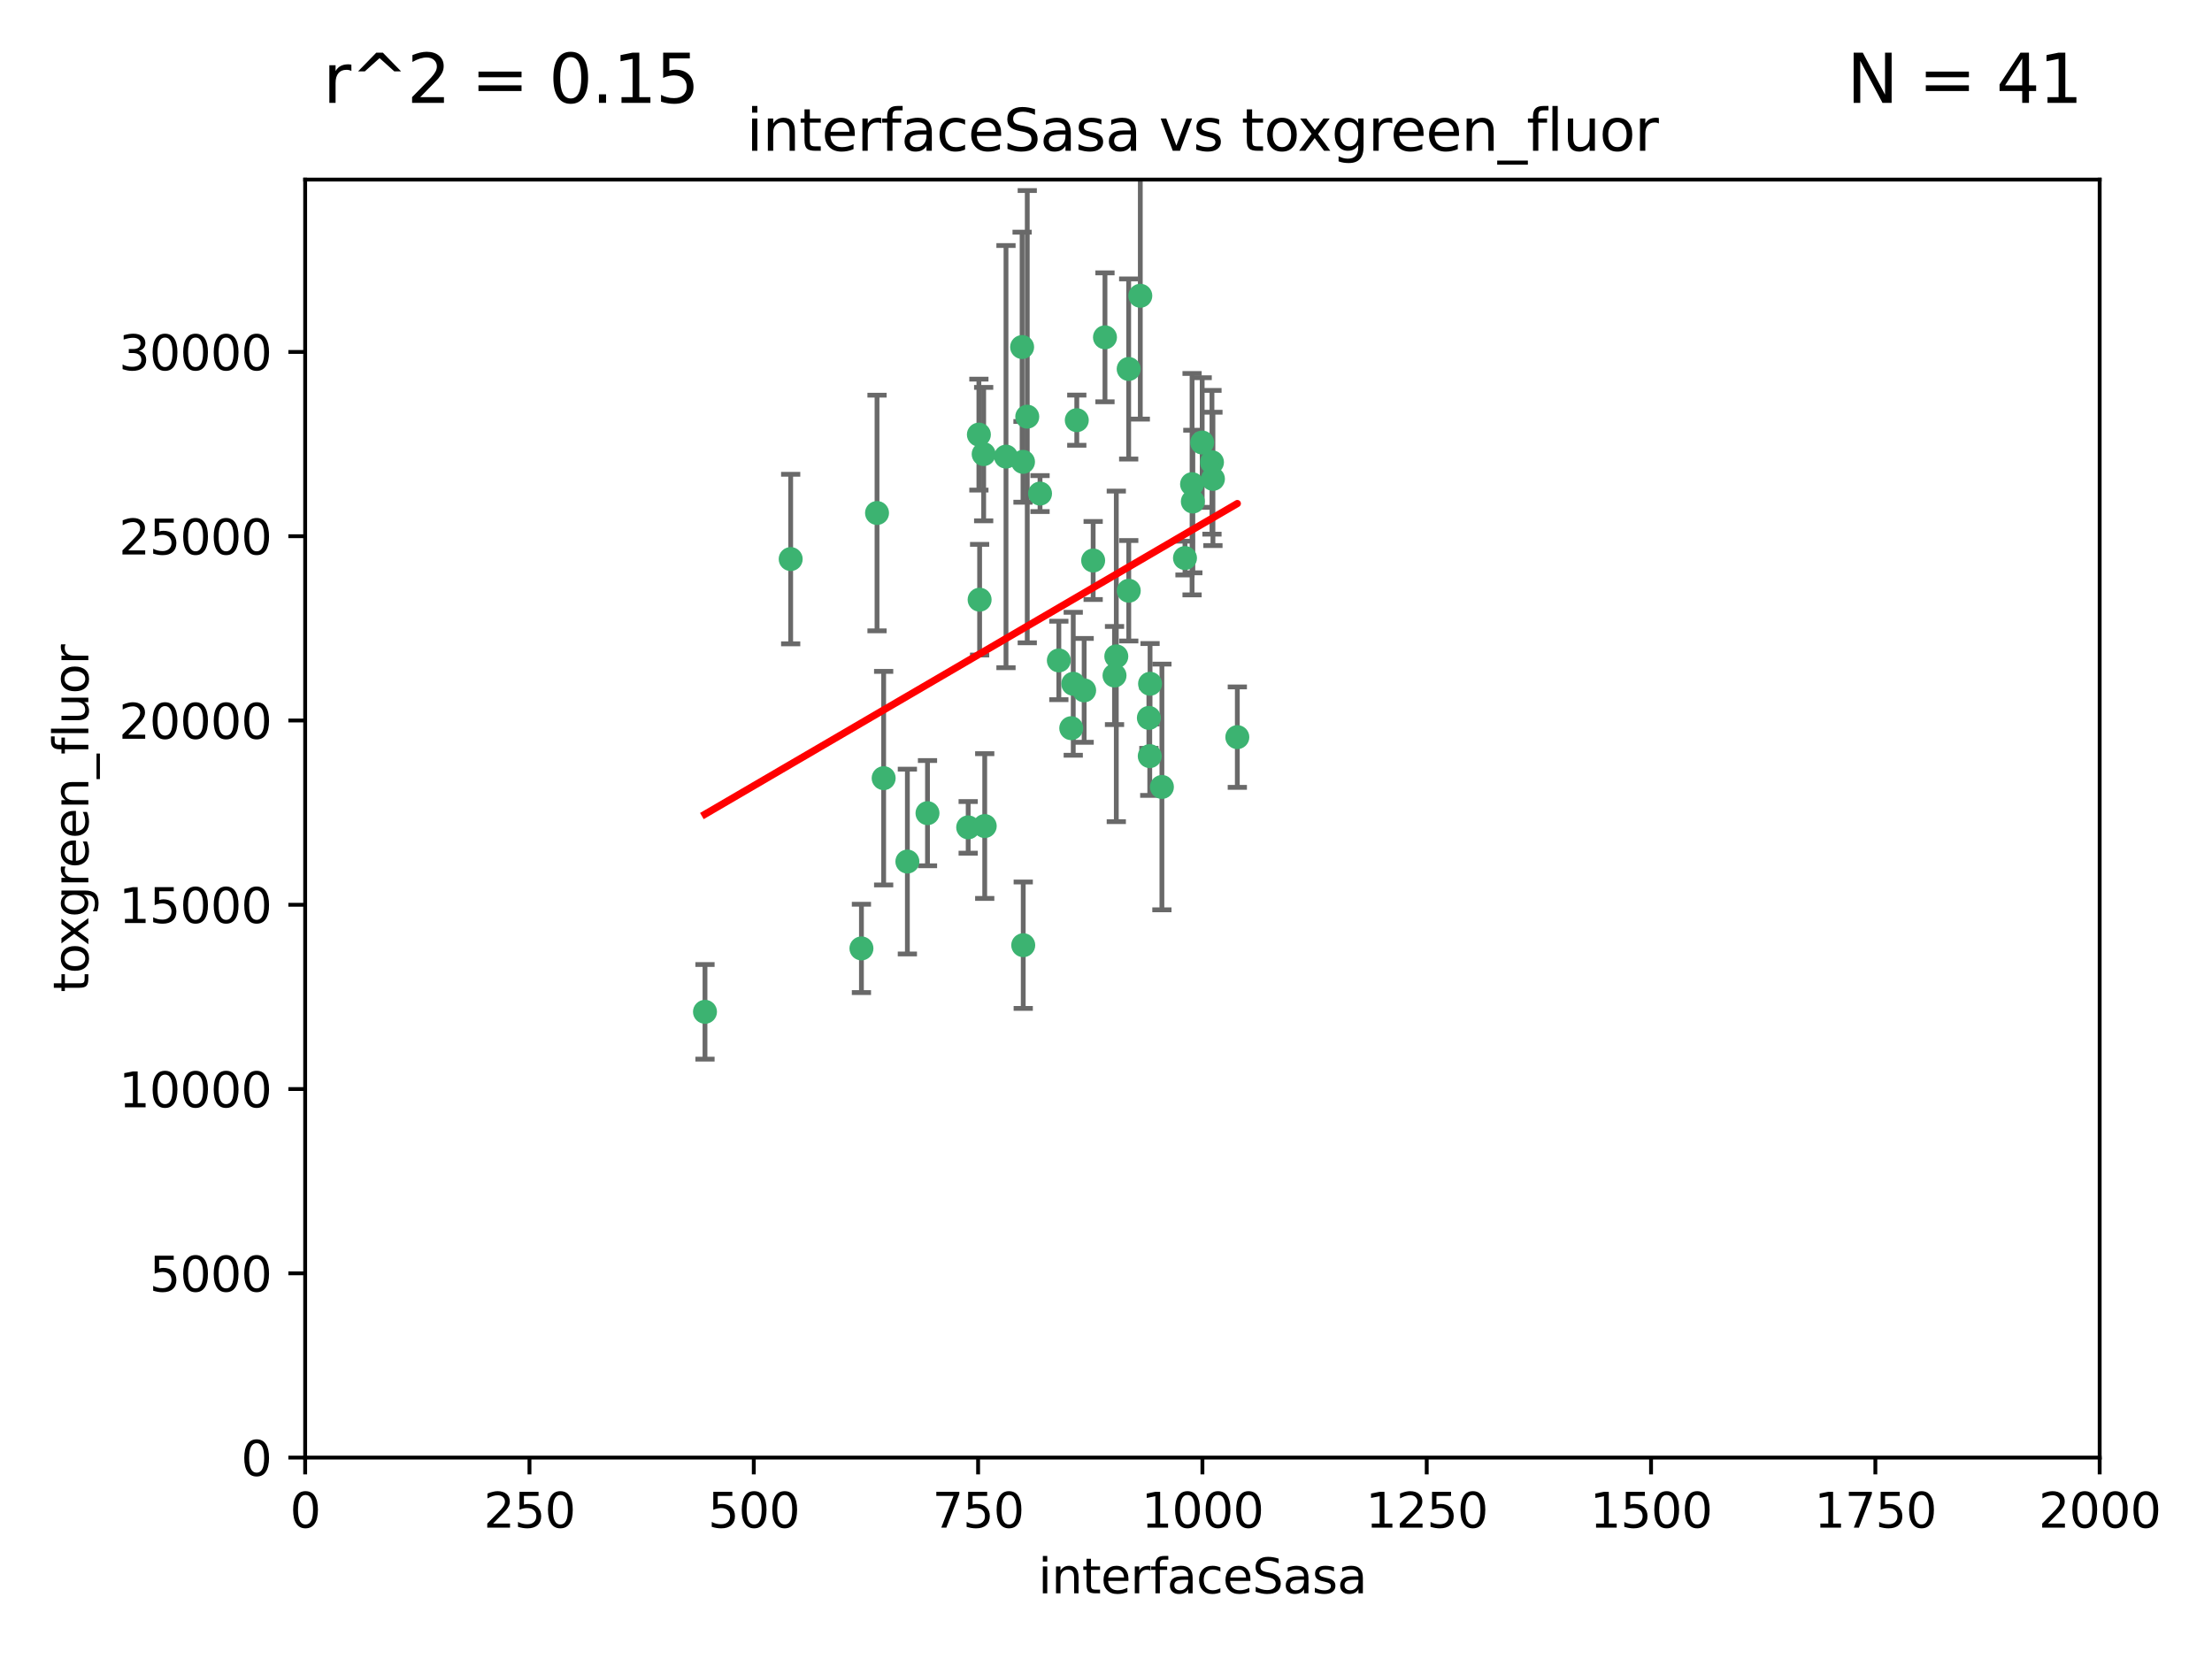 <?xml version="1.0" encoding="utf-8" standalone="no"?>
<!DOCTYPE svg PUBLIC "-//W3C//DTD SVG 1.1//EN"
  "http://www.w3.org/Graphics/SVG/1.1/DTD/svg11.dtd">
<svg xmlns:xlink="http://www.w3.org/1999/xlink" width="460.8pt" height="345.6pt" viewBox="0 0 460.8 345.6" xmlns="http://www.w3.org/2000/svg" version="1.1">
 <defs>
  <style type="text/css">*{stroke-linejoin: round; stroke-linecap: butt}</style>
 </defs>
 <g id="figure_1">
  <g id="patch_1">
   <path d="M 0 345.6 
L 460.8 345.6 
L 460.8 0 
L 0 0 
z
" style="fill: #ffffff"/>
  </g>
  <g id="axes_1">
   <g id="patch_2">
    <path d="M 63.571 303.64 
L 437.4 303.64 
L 437.4 37.411 
L 63.571 37.411 
z
" style="fill: #ffffff"/>
   </g>
   <g id="PathCollection_1">
    <defs>
     <path id="m720c916dd9" d="M 0 1.118 
C 0.297 1.118 0.581 1 0.791 0.791 
C 1 0.581 1.118 0.297 1.118 0 
C 1.118 -0.297 1 -0.581 0.791 -0.791 
C 0.581 -1 0.297 -1.118 0 -1.118 
C -0.297 -1.118 -0.581 -1 -0.791 -0.791 
C -1 -0.581 -1.118 -0.297 -1.118 0 
C -1.118 0.297 -1 0.581 -0.791 0.791 
C -0.581 1 -0.297 1.118 0 1.118 
z
" style="stroke: #3cb371"/>
    </defs>
    <g clip-path="url(#pf22671501f)">
     <use xlink:href="#m720c916dd9" x="212.925" y="72.294" style="fill: #3cb371; stroke: #3cb371"/>
     <use xlink:href="#m720c916dd9" x="232.546" y="136.733" style="fill: #3cb371; stroke: #3cb371"/>
     <use xlink:href="#m720c916dd9" x="250.437" y="92.187" style="fill: #3cb371; stroke: #3cb371"/>
     <use xlink:href="#m720c916dd9" x="252.676" y="99.763" style="fill: #3cb371; stroke: #3cb371"/>
     <use xlink:href="#m720c916dd9" x="230.187" y="70.271" style="fill: #3cb371; stroke: #3cb371"/>
     <use xlink:href="#m720c916dd9" x="246.854" y="116.252" style="fill: #3cb371; stroke: #3cb371"/>
     <use xlink:href="#m720c916dd9" x="235.142" y="123.063" style="fill: #3cb371; stroke: #3cb371"/>
     <use xlink:href="#m720c916dd9" x="223.161" y="151.693" style="fill: #3cb371; stroke: #3cb371"/>
     <use xlink:href="#m720c916dd9" x="242.046" y="163.936" style="fill: #3cb371; stroke: #3cb371"/>
     <use xlink:href="#m720c916dd9" x="248.491" y="104.476" style="fill: #3cb371; stroke: #3cb371"/>
     <use xlink:href="#m720c916dd9" x="225.848" y="143.815" style="fill: #3cb371; stroke: #3cb371"/>
     <use xlink:href="#m720c916dd9" x="227.725" y="116.762" style="fill: #3cb371; stroke: #3cb371"/>
     <use xlink:href="#m720c916dd9" x="235.125" y="76.865" style="fill: #3cb371; stroke: #3cb371"/>
     <use xlink:href="#m720c916dd9" x="237.546" y="61.614" style="fill: #3cb371; stroke: #3cb371"/>
     <use xlink:href="#m720c916dd9" x="257.757" y="153.559" style="fill: #3cb371; stroke: #3cb371"/>
     <use xlink:href="#m720c916dd9" x="216.658" y="102.821" style="fill: #3cb371; stroke: #3cb371"/>
     <use xlink:href="#m720c916dd9" x="204.916" y="94.6" style="fill: #3cb371; stroke: #3cb371"/>
     <use xlink:href="#m720c916dd9" x="213.159" y="196.901" style="fill: #3cb371; stroke: #3cb371"/>
     <use xlink:href="#m720c916dd9" x="220.577" y="137.58" style="fill: #3cb371; stroke: #3cb371"/>
     <use xlink:href="#m720c916dd9" x="223.577" y="142.442" style="fill: #3cb371; stroke: #3cb371"/>
     <use xlink:href="#m720c916dd9" x="203.92" y="90.534" style="fill: #3cb371; stroke: #3cb371"/>
     <use xlink:href="#m720c916dd9" x="239.332" y="149.553" style="fill: #3cb371; stroke: #3cb371"/>
     <use xlink:href="#m720c916dd9" x="204.073" y="124.926" style="fill: #3cb371; stroke: #3cb371"/>
     <use xlink:href="#m720c916dd9" x="248.329" y="100.862" style="fill: #3cb371; stroke: #3cb371"/>
     <use xlink:href="#m720c916dd9" x="182.701" y="106.867" style="fill: #3cb371; stroke: #3cb371"/>
     <use xlink:href="#m720c916dd9" x="239.579" y="142.44" style="fill: #3cb371; stroke: #3cb371"/>
     <use xlink:href="#m720c916dd9" x="213.998" y="86.8" style="fill: #3cb371; stroke: #3cb371"/>
     <use xlink:href="#m720c916dd9" x="252.476" y="96.298" style="fill: #3cb371; stroke: #3cb371"/>
     <use xlink:href="#m720c916dd9" x="209.568" y="95.121" style="fill: #3cb371; stroke: #3cb371"/>
     <use xlink:href="#m720c916dd9" x="213.11" y="96.211" style="fill: #3cb371; stroke: #3cb371"/>
     <use xlink:href="#m720c916dd9" x="189.023" y="179.478" style="fill: #3cb371; stroke: #3cb371"/>
     <use xlink:href="#m720c916dd9" x="193.215" y="169.397" style="fill: #3cb371; stroke: #3cb371"/>
     <use xlink:href="#m720c916dd9" x="224.314" y="87.531" style="fill: #3cb371; stroke: #3cb371"/>
     <use xlink:href="#m720c916dd9" x="239.516" y="157.513" style="fill: #3cb371; stroke: #3cb371"/>
     <use xlink:href="#m720c916dd9" x="164.714" y="116.464" style="fill: #3cb371; stroke: #3cb371"/>
     <use xlink:href="#m720c916dd9" x="205.136" y="172.082" style="fill: #3cb371; stroke: #3cb371"/>
     <use xlink:href="#m720c916dd9" x="201.69" y="172.356" style="fill: #3cb371; stroke: #3cb371"/>
     <use xlink:href="#m720c916dd9" x="184.082" y="162.105" style="fill: #3cb371; stroke: #3cb371"/>
     <use xlink:href="#m720c916dd9" x="232.174" y="140.722" style="fill: #3cb371; stroke: #3cb371"/>
     <use xlink:href="#m720c916dd9" x="179.453" y="197.571" style="fill: #3cb371; stroke: #3cb371"/>
     <use xlink:href="#m720c916dd9" x="146.862" y="210.779" style="fill: #3cb371; stroke: #3cb371"/>
    </g>
   </g>
   <g id="matplotlib.axis_1">
    <g id="xtick_1">
     <g id="line2d_1">
      <defs>
       <path id="m23c979ca21" d="M 0 0 
L 0 3.5 
" style="stroke: #000000; stroke-width: 0.8"/>
      </defs>
      <g>
       <use xlink:href="#m23c979ca21" x="63.571" y="303.64" style="stroke: #000000; stroke-width: 0.8"/>
      </g>
     </g>
     <g id="text_1">
      <!-- 0 -->
      <g transform="translate(60.39 318.238)scale(0.1 -0.1)">
       <defs>
        <path id="DejaVuSans-30" d="M 2034 4250 
Q 1547 4250 1301 3770 
Q 1056 3291 1056 2328 
Q 1056 1369 1301 889 
Q 1547 409 2034 409 
Q 2525 409 2770 889 
Q 3016 1369 3016 2328 
Q 3016 3291 2770 3770 
Q 2525 4250 2034 4250 
z
M 2034 4750 
Q 2819 4750 3233 4129 
Q 3647 3509 3647 2328 
Q 3647 1150 3233 529 
Q 2819 -91 2034 -91 
Q 1250 -91 836 529 
Q 422 1150 422 2328 
Q 422 3509 836 4129 
Q 1250 4750 2034 4750 
z
" transform="scale(0.016)"/>
       </defs>
       <use xlink:href="#DejaVuSans-30"/>
      </g>
     </g>
    </g>
    <g id="xtick_2">
     <g id="line2d_2">
      <g>
       <use xlink:href="#m23c979ca21" x="110.3" y="303.64" style="stroke: #000000; stroke-width: 0.8"/>
      </g>
     </g>
     <g id="text_2">
      <!-- 250 -->
      <g transform="translate(100.756 318.238)scale(0.1 -0.1)">
       <defs>
        <path id="DejaVuSans-32" d="M 1228 531 
L 3431 531 
L 3431 0 
L 469 0 
L 469 531 
Q 828 903 1448 1529 
Q 2069 2156 2228 2338 
Q 2531 2678 2651 2914 
Q 2772 3150 2772 3378 
Q 2772 3750 2511 3984 
Q 2250 4219 1831 4219 
Q 1534 4219 1204 4116 
Q 875 4013 500 3803 
L 500 4441 
Q 881 4594 1212 4672 
Q 1544 4750 1819 4750 
Q 2544 4750 2975 4387 
Q 3406 4025 3406 3419 
Q 3406 3131 3298 2873 
Q 3191 2616 2906 2266 
Q 2828 2175 2409 1742 
Q 1991 1309 1228 531 
z
" transform="scale(0.016)"/>
        <path id="DejaVuSans-35" d="M 691 4666 
L 3169 4666 
L 3169 4134 
L 1269 4134 
L 1269 2991 
Q 1406 3038 1543 3061 
Q 1681 3084 1819 3084 
Q 2600 3084 3056 2656 
Q 3513 2228 3513 1497 
Q 3513 744 3044 326 
Q 2575 -91 1722 -91 
Q 1428 -91 1123 -41 
Q 819 9 494 109 
L 494 744 
Q 775 591 1075 516 
Q 1375 441 1709 441 
Q 2250 441 2565 725 
Q 2881 1009 2881 1497 
Q 2881 1984 2565 2268 
Q 2250 2553 1709 2553 
Q 1456 2553 1204 2497 
Q 953 2441 691 2322 
L 691 4666 
z
" transform="scale(0.016)"/>
       </defs>
       <use xlink:href="#DejaVuSans-32"/>
       <use xlink:href="#DejaVuSans-35" x="63.623"/>
       <use xlink:href="#DejaVuSans-30" x="127.246"/>
      </g>
     </g>
    </g>
    <g id="xtick_3">
     <g id="line2d_3">
      <g>
       <use xlink:href="#m23c979ca21" x="157.028" y="303.64" style="stroke: #000000; stroke-width: 0.8"/>
      </g>
     </g>
     <g id="text_3">
      <!-- 500 -->
      <g transform="translate(147.485 318.238)scale(0.1 -0.1)">
       <use xlink:href="#DejaVuSans-35"/>
       <use xlink:href="#DejaVuSans-30" x="63.623"/>
       <use xlink:href="#DejaVuSans-30" x="127.246"/>
      </g>
     </g>
    </g>
    <g id="xtick_4">
     <g id="line2d_4">
      <g>
       <use xlink:href="#m23c979ca21" x="203.757" y="303.64" style="stroke: #000000; stroke-width: 0.8"/>
      </g>
     </g>
     <g id="text_4">
      <!-- 750 -->
      <g transform="translate(194.213 318.238)scale(0.1 -0.1)">
       <defs>
        <path id="DejaVuSans-37" d="M 525 4666 
L 3525 4666 
L 3525 4397 
L 1831 0 
L 1172 0 
L 2766 4134 
L 525 4134 
L 525 4666 
z
" transform="scale(0.016)"/>
       </defs>
       <use xlink:href="#DejaVuSans-37"/>
       <use xlink:href="#DejaVuSans-35" x="63.623"/>
       <use xlink:href="#DejaVuSans-30" x="127.246"/>
      </g>
     </g>
    </g>
    <g id="xtick_5">
     <g id="line2d_5">
      <g>
       <use xlink:href="#m23c979ca21" x="250.486" y="303.64" style="stroke: #000000; stroke-width: 0.8"/>
      </g>
     </g>
     <g id="text_5">
      <!-- 1000 -->
      <g transform="translate(237.761 318.238)scale(0.1 -0.1)">
       <defs>
        <path id="DejaVuSans-31" d="M 794 531 
L 1825 531 
L 1825 4091 
L 703 3866 
L 703 4441 
L 1819 4666 
L 2450 4666 
L 2450 531 
L 3481 531 
L 3481 0 
L 794 0 
L 794 531 
z
" transform="scale(0.016)"/>
       </defs>
       <use xlink:href="#DejaVuSans-31"/>
       <use xlink:href="#DejaVuSans-30" x="63.623"/>
       <use xlink:href="#DejaVuSans-30" x="127.246"/>
       <use xlink:href="#DejaVuSans-30" x="190.869"/>
      </g>
     </g>
    </g>
    <g id="xtick_6">
     <g id="line2d_6">
      <g>
       <use xlink:href="#m23c979ca21" x="297.214" y="303.64" style="stroke: #000000; stroke-width: 0.8"/>
      </g>
     </g>
     <g id="text_6">
      <!-- 1250 -->
      <g transform="translate(284.489 318.238)scale(0.1 -0.1)">
       <use xlink:href="#DejaVuSans-31"/>
       <use xlink:href="#DejaVuSans-32" x="63.623"/>
       <use xlink:href="#DejaVuSans-35" x="127.246"/>
       <use xlink:href="#DejaVuSans-30" x="190.869"/>
      </g>
     </g>
    </g>
    <g id="xtick_7">
     <g id="line2d_7">
      <g>
       <use xlink:href="#m23c979ca21" x="343.943" y="303.64" style="stroke: #000000; stroke-width: 0.8"/>
      </g>
     </g>
     <g id="text_7">
      <!-- 1500 -->
      <g transform="translate(331.218 318.238)scale(0.1 -0.1)">
       <use xlink:href="#DejaVuSans-31"/>
       <use xlink:href="#DejaVuSans-35" x="63.623"/>
       <use xlink:href="#DejaVuSans-30" x="127.246"/>
       <use xlink:href="#DejaVuSans-30" x="190.869"/>
      </g>
     </g>
    </g>
    <g id="xtick_8">
     <g id="line2d_8">
      <g>
       <use xlink:href="#m23c979ca21" x="390.671" y="303.64" style="stroke: #000000; stroke-width: 0.8"/>
      </g>
     </g>
     <g id="text_8">
      <!-- 1750 -->
      <g transform="translate(377.946 318.238)scale(0.1 -0.1)">
       <use xlink:href="#DejaVuSans-31"/>
       <use xlink:href="#DejaVuSans-37" x="63.623"/>
       <use xlink:href="#DejaVuSans-35" x="127.246"/>
       <use xlink:href="#DejaVuSans-30" x="190.869"/>
      </g>
     </g>
    </g>
    <g id="xtick_9">
     <g id="line2d_9">
      <g>
       <use xlink:href="#m23c979ca21" x="437.4" y="303.64" style="stroke: #000000; stroke-width: 0.8"/>
      </g>
     </g>
     <g id="text_9">
      <!-- 2000 -->
      <g transform="translate(424.675 318.238)scale(0.1 -0.1)">
       <use xlink:href="#DejaVuSans-32"/>
       <use xlink:href="#DejaVuSans-30" x="63.623"/>
       <use xlink:href="#DejaVuSans-30" x="127.246"/>
       <use xlink:href="#DejaVuSans-30" x="190.869"/>
      </g>
     </g>
    </g>
    <g id="text_10">
     <!-- interfaceSasa -->
     <g transform="translate(216.279 331.917)scale(0.1 -0.1)">
      <defs>
       <path id="DejaVuSans-69" d="M 603 3500 
L 1178 3500 
L 1178 0 
L 603 0 
L 603 3500 
z
M 603 4863 
L 1178 4863 
L 1178 4134 
L 603 4134 
L 603 4863 
z
" transform="scale(0.016)"/>
       <path id="DejaVuSans-6e" d="M 3513 2113 
L 3513 0 
L 2938 0 
L 2938 2094 
Q 2938 2591 2744 2837 
Q 2550 3084 2163 3084 
Q 1697 3084 1428 2787 
Q 1159 2491 1159 1978 
L 1159 0 
L 581 0 
L 581 3500 
L 1159 3500 
L 1159 2956 
Q 1366 3272 1645 3428 
Q 1925 3584 2291 3584 
Q 2894 3584 3203 3211 
Q 3513 2838 3513 2113 
z
" transform="scale(0.016)"/>
       <path id="DejaVuSans-74" d="M 1172 4494 
L 1172 3500 
L 2356 3500 
L 2356 3053 
L 1172 3053 
L 1172 1153 
Q 1172 725 1289 603 
Q 1406 481 1766 481 
L 2356 481 
L 2356 0 
L 1766 0 
Q 1100 0 847 248 
Q 594 497 594 1153 
L 594 3053 
L 172 3053 
L 172 3500 
L 594 3500 
L 594 4494 
L 1172 4494 
z
" transform="scale(0.016)"/>
       <path id="DejaVuSans-65" d="M 3597 1894 
L 3597 1613 
L 953 1613 
Q 991 1019 1311 708 
Q 1631 397 2203 397 
Q 2534 397 2845 478 
Q 3156 559 3463 722 
L 3463 178 
Q 3153 47 2828 -22 
Q 2503 -91 2169 -91 
Q 1331 -91 842 396 
Q 353 884 353 1716 
Q 353 2575 817 3079 
Q 1281 3584 2069 3584 
Q 2775 3584 3186 3129 
Q 3597 2675 3597 1894 
z
M 3022 2063 
Q 3016 2534 2758 2815 
Q 2500 3097 2075 3097 
Q 1594 3097 1305 2825 
Q 1016 2553 972 2059 
L 3022 2063 
z
" transform="scale(0.016)"/>
       <path id="DejaVuSans-72" d="M 2631 2963 
Q 2534 3019 2420 3045 
Q 2306 3072 2169 3072 
Q 1681 3072 1420 2755 
Q 1159 2438 1159 1844 
L 1159 0 
L 581 0 
L 581 3500 
L 1159 3500 
L 1159 2956 
Q 1341 3275 1631 3429 
Q 1922 3584 2338 3584 
Q 2397 3584 2469 3576 
Q 2541 3569 2628 3553 
L 2631 2963 
z
" transform="scale(0.016)"/>
       <path id="DejaVuSans-66" d="M 2375 4863 
L 2375 4384 
L 1825 4384 
Q 1516 4384 1395 4259 
Q 1275 4134 1275 3809 
L 1275 3500 
L 2222 3500 
L 2222 3053 
L 1275 3053 
L 1275 0 
L 697 0 
L 697 3053 
L 147 3053 
L 147 3500 
L 697 3500 
L 697 3744 
Q 697 4328 969 4595 
Q 1241 4863 1831 4863 
L 2375 4863 
z
" transform="scale(0.016)"/>
       <path id="DejaVuSans-61" d="M 2194 1759 
Q 1497 1759 1228 1600 
Q 959 1441 959 1056 
Q 959 750 1161 570 
Q 1363 391 1709 391 
Q 2188 391 2477 730 
Q 2766 1069 2766 1631 
L 2766 1759 
L 2194 1759 
z
M 3341 1997 
L 3341 0 
L 2766 0 
L 2766 531 
Q 2569 213 2275 61 
Q 1981 -91 1556 -91 
Q 1019 -91 701 211 
Q 384 513 384 1019 
Q 384 1609 779 1909 
Q 1175 2209 1959 2209 
L 2766 2209 
L 2766 2266 
Q 2766 2663 2505 2880 
Q 2244 3097 1772 3097 
Q 1472 3097 1187 3025 
Q 903 2953 641 2809 
L 641 3341 
Q 956 3463 1253 3523 
Q 1550 3584 1831 3584 
Q 2591 3584 2966 3190 
Q 3341 2797 3341 1997 
z
" transform="scale(0.016)"/>
       <path id="DejaVuSans-63" d="M 3122 3366 
L 3122 2828 
Q 2878 2963 2633 3030 
Q 2388 3097 2138 3097 
Q 1578 3097 1268 2742 
Q 959 2388 959 1747 
Q 959 1106 1268 751 
Q 1578 397 2138 397 
Q 2388 397 2633 464 
Q 2878 531 3122 666 
L 3122 134 
Q 2881 22 2623 -34 
Q 2366 -91 2075 -91 
Q 1284 -91 818 406 
Q 353 903 353 1747 
Q 353 2603 823 3093 
Q 1294 3584 2113 3584 
Q 2378 3584 2631 3529 
Q 2884 3475 3122 3366 
z
" transform="scale(0.016)"/>
       <path id="DejaVuSans-53" d="M 3425 4513 
L 3425 3897 
Q 3066 4069 2747 4153 
Q 2428 4238 2131 4238 
Q 1616 4238 1336 4038 
Q 1056 3838 1056 3469 
Q 1056 3159 1242 3001 
Q 1428 2844 1947 2747 
L 2328 2669 
Q 3034 2534 3370 2195 
Q 3706 1856 3706 1288 
Q 3706 609 3251 259 
Q 2797 -91 1919 -91 
Q 1588 -91 1214 -16 
Q 841 59 441 206 
L 441 856 
Q 825 641 1194 531 
Q 1563 422 1919 422 
Q 2459 422 2753 634 
Q 3047 847 3047 1241 
Q 3047 1584 2836 1778 
Q 2625 1972 2144 2069 
L 1759 2144 
Q 1053 2284 737 2584 
Q 422 2884 422 3419 
Q 422 4038 858 4394 
Q 1294 4750 2059 4750 
Q 2388 4750 2728 4690 
Q 3069 4631 3425 4513 
z
" transform="scale(0.016)"/>
       <path id="DejaVuSans-73" d="M 2834 3397 
L 2834 2853 
Q 2591 2978 2328 3040 
Q 2066 3103 1784 3103 
Q 1356 3103 1142 2972 
Q 928 2841 928 2578 
Q 928 2378 1081 2264 
Q 1234 2150 1697 2047 
L 1894 2003 
Q 2506 1872 2764 1633 
Q 3022 1394 3022 966 
Q 3022 478 2636 193 
Q 2250 -91 1575 -91 
Q 1294 -91 989 -36 
Q 684 19 347 128 
L 347 722 
Q 666 556 975 473 
Q 1284 391 1588 391 
Q 1994 391 2212 530 
Q 2431 669 2431 922 
Q 2431 1156 2273 1281 
Q 2116 1406 1581 1522 
L 1381 1569 
Q 847 1681 609 1914 
Q 372 2147 372 2553 
Q 372 3047 722 3315 
Q 1072 3584 1716 3584 
Q 2034 3584 2315 3537 
Q 2597 3491 2834 3397 
z
" transform="scale(0.016)"/>
      </defs>
      <use xlink:href="#DejaVuSans-69"/>
      <use xlink:href="#DejaVuSans-6e" x="27.783"/>
      <use xlink:href="#DejaVuSans-74" x="91.162"/>
      <use xlink:href="#DejaVuSans-65" x="130.371"/>
      <use xlink:href="#DejaVuSans-72" x="191.895"/>
      <use xlink:href="#DejaVuSans-66" x="233.008"/>
      <use xlink:href="#DejaVuSans-61" x="268.213"/>
      <use xlink:href="#DejaVuSans-63" x="329.492"/>
      <use xlink:href="#DejaVuSans-65" x="384.473"/>
      <use xlink:href="#DejaVuSans-53" x="445.996"/>
      <use xlink:href="#DejaVuSans-61" x="509.473"/>
      <use xlink:href="#DejaVuSans-73" x="570.752"/>
      <use xlink:href="#DejaVuSans-61" x="622.852"/>
     </g>
    </g>
   </g>
   <g id="matplotlib.axis_2">
    <g id="ytick_1">
     <g id="line2d_10">
      <defs>
       <path id="m8ef30bebe0" d="M 0 0 
L -3.5 0 
" style="stroke: #000000; stroke-width: 0.8"/>
      </defs>
      <g>
       <use xlink:href="#m8ef30bebe0" x="63.571" y="303.64" style="stroke: #000000; stroke-width: 0.8"/>
      </g>
     </g>
     <g id="text_11">
      <!-- 0 -->
      <g transform="translate(50.209 307.439)scale(0.1 -0.1)">
       <use xlink:href="#DejaVuSans-30"/>
      </g>
     </g>
    </g>
    <g id="ytick_2">
     <g id="line2d_11">
      <g>
       <use xlink:href="#m8ef30bebe0" x="63.571" y="265.253" style="stroke: #000000; stroke-width: 0.8"/>
      </g>
     </g>
     <g id="text_12">
      <!-- 5000 -->
      <g transform="translate(31.121 269.052)scale(0.1 -0.1)">
       <use xlink:href="#DejaVuSans-35"/>
       <use xlink:href="#DejaVuSans-30" x="63.623"/>
       <use xlink:href="#DejaVuSans-30" x="127.246"/>
       <use xlink:href="#DejaVuSans-30" x="190.869"/>
      </g>
     </g>
    </g>
    <g id="ytick_3">
     <g id="line2d_12">
      <g>
       <use xlink:href="#m8ef30bebe0" x="63.571" y="226.866" style="stroke: #000000; stroke-width: 0.8"/>
      </g>
     </g>
     <g id="text_13">
      <!-- 10000 -->
      <g transform="translate(24.759 230.665)scale(0.1 -0.1)">
       <use xlink:href="#DejaVuSans-31"/>
       <use xlink:href="#DejaVuSans-30" x="63.623"/>
       <use xlink:href="#DejaVuSans-30" x="127.246"/>
       <use xlink:href="#DejaVuSans-30" x="190.869"/>
       <use xlink:href="#DejaVuSans-30" x="254.492"/>
      </g>
     </g>
    </g>
    <g id="ytick_4">
     <g id="line2d_13">
      <g>
       <use xlink:href="#m8ef30bebe0" x="63.571" y="188.479" style="stroke: #000000; stroke-width: 0.8"/>
      </g>
     </g>
     <g id="text_14">
      <!-- 15000 -->
      <g transform="translate(24.759 192.278)scale(0.1 -0.1)">
       <use xlink:href="#DejaVuSans-31"/>
       <use xlink:href="#DejaVuSans-35" x="63.623"/>
       <use xlink:href="#DejaVuSans-30" x="127.246"/>
       <use xlink:href="#DejaVuSans-30" x="190.869"/>
       <use xlink:href="#DejaVuSans-30" x="254.492"/>
      </g>
     </g>
    </g>
    <g id="ytick_5">
     <g id="line2d_14">
      <g>
       <use xlink:href="#m8ef30bebe0" x="63.571" y="150.092" style="stroke: #000000; stroke-width: 0.8"/>
      </g>
     </g>
     <g id="text_15">
      <!-- 20000 -->
      <g transform="translate(24.759 153.891)scale(0.1 -0.1)">
       <use xlink:href="#DejaVuSans-32"/>
       <use xlink:href="#DejaVuSans-30" x="63.623"/>
       <use xlink:href="#DejaVuSans-30" x="127.246"/>
       <use xlink:href="#DejaVuSans-30" x="190.869"/>
       <use xlink:href="#DejaVuSans-30" x="254.492"/>
      </g>
     </g>
    </g>
    <g id="ytick_6">
     <g id="line2d_15">
      <g>
       <use xlink:href="#m8ef30bebe0" x="63.571" y="111.705" style="stroke: #000000; stroke-width: 0.8"/>
      </g>
     </g>
     <g id="text_16">
      <!-- 25000 -->
      <g transform="translate(24.759 115.504)scale(0.1 -0.1)">
       <use xlink:href="#DejaVuSans-32"/>
       <use xlink:href="#DejaVuSans-35" x="63.623"/>
       <use xlink:href="#DejaVuSans-30" x="127.246"/>
       <use xlink:href="#DejaVuSans-30" x="190.869"/>
       <use xlink:href="#DejaVuSans-30" x="254.492"/>
      </g>
     </g>
    </g>
    <g id="ytick_7">
     <g id="line2d_16">
      <g>
       <use xlink:href="#m8ef30bebe0" x="63.571" y="73.317" style="stroke: #000000; stroke-width: 0.8"/>
      </g>
     </g>
     <g id="text_17">
      <!-- 30000 -->
      <g transform="translate(24.759 77.117)scale(0.1 -0.1)">
       <defs>
        <path id="DejaVuSans-33" d="M 2597 2516 
Q 3050 2419 3304 2112 
Q 3559 1806 3559 1356 
Q 3559 666 3084 287 
Q 2609 -91 1734 -91 
Q 1441 -91 1130 -33 
Q 819 25 488 141 
L 488 750 
Q 750 597 1062 519 
Q 1375 441 1716 441 
Q 2309 441 2620 675 
Q 2931 909 2931 1356 
Q 2931 1769 2642 2001 
Q 2353 2234 1838 2234 
L 1294 2234 
L 1294 2753 
L 1863 2753 
Q 2328 2753 2575 2939 
Q 2822 3125 2822 3475 
Q 2822 3834 2567 4026 
Q 2313 4219 1838 4219 
Q 1578 4219 1281 4162 
Q 984 4106 628 3988 
L 628 4550 
Q 988 4650 1302 4700 
Q 1616 4750 1894 4750 
Q 2613 4750 3031 4423 
Q 3450 4097 3450 3541 
Q 3450 3153 3228 2886 
Q 3006 2619 2597 2516 
z
" transform="scale(0.016)"/>
       </defs>
       <use xlink:href="#DejaVuSans-33"/>
       <use xlink:href="#DejaVuSans-30" x="63.623"/>
       <use xlink:href="#DejaVuSans-30" x="127.246"/>
       <use xlink:href="#DejaVuSans-30" x="190.869"/>
       <use xlink:href="#DejaVuSans-30" x="254.492"/>
      </g>
     </g>
    </g>
    <g id="text_18">
     <!-- toxgreen_fluor -->
     <g transform="translate(18.401 206.72)rotate(-90)scale(0.1 -0.1)">
      <defs>
       <path id="DejaVuSans-6f" d="M 1959 3097 
Q 1497 3097 1228 2736 
Q 959 2375 959 1747 
Q 959 1119 1226 758 
Q 1494 397 1959 397 
Q 2419 397 2687 759 
Q 2956 1122 2956 1747 
Q 2956 2369 2687 2733 
Q 2419 3097 1959 3097 
z
M 1959 3584 
Q 2709 3584 3137 3096 
Q 3566 2609 3566 1747 
Q 3566 888 3137 398 
Q 2709 -91 1959 -91 
Q 1206 -91 779 398 
Q 353 888 353 1747 
Q 353 2609 779 3096 
Q 1206 3584 1959 3584 
z
" transform="scale(0.016)"/>
       <path id="DejaVuSans-78" d="M 3513 3500 
L 2247 1797 
L 3578 0 
L 2900 0 
L 1881 1375 
L 863 0 
L 184 0 
L 1544 1831 
L 300 3500 
L 978 3500 
L 1906 2253 
L 2834 3500 
L 3513 3500 
z
" transform="scale(0.016)"/>
       <path id="DejaVuSans-67" d="M 2906 1791 
Q 2906 2416 2648 2759 
Q 2391 3103 1925 3103 
Q 1463 3103 1205 2759 
Q 947 2416 947 1791 
Q 947 1169 1205 825 
Q 1463 481 1925 481 
Q 2391 481 2648 825 
Q 2906 1169 2906 1791 
z
M 3481 434 
Q 3481 -459 3084 -895 
Q 2688 -1331 1869 -1331 
Q 1566 -1331 1297 -1286 
Q 1028 -1241 775 -1147 
L 775 -588 
Q 1028 -725 1275 -790 
Q 1522 -856 1778 -856 
Q 2344 -856 2625 -561 
Q 2906 -266 2906 331 
L 2906 616 
Q 2728 306 2450 153 
Q 2172 0 1784 0 
Q 1141 0 747 490 
Q 353 981 353 1791 
Q 353 2603 747 3093 
Q 1141 3584 1784 3584 
Q 2172 3584 2450 3431 
Q 2728 3278 2906 2969 
L 2906 3500 
L 3481 3500 
L 3481 434 
z
" transform="scale(0.016)"/>
       <path id="DejaVuSans-5f" d="M 3263 -1063 
L 3263 -1509 
L -63 -1509 
L -63 -1063 
L 3263 -1063 
z
" transform="scale(0.016)"/>
       <path id="DejaVuSans-6c" d="M 603 4863 
L 1178 4863 
L 1178 0 
L 603 0 
L 603 4863 
z
" transform="scale(0.016)"/>
       <path id="DejaVuSans-75" d="M 544 1381 
L 544 3500 
L 1119 3500 
L 1119 1403 
Q 1119 906 1312 657 
Q 1506 409 1894 409 
Q 2359 409 2629 706 
Q 2900 1003 2900 1516 
L 2900 3500 
L 3475 3500 
L 3475 0 
L 2900 0 
L 2900 538 
Q 2691 219 2414 64 
Q 2138 -91 1772 -91 
Q 1169 -91 856 284 
Q 544 659 544 1381 
z
M 1991 3584 
L 1991 3584 
z
" transform="scale(0.016)"/>
      </defs>
      <use xlink:href="#DejaVuSans-74"/>
      <use xlink:href="#DejaVuSans-6f" x="39.209"/>
      <use xlink:href="#DejaVuSans-78" x="97.266"/>
      <use xlink:href="#DejaVuSans-67" x="156.445"/>
      <use xlink:href="#DejaVuSans-72" x="219.922"/>
      <use xlink:href="#DejaVuSans-65" x="258.785"/>
      <use xlink:href="#DejaVuSans-65" x="320.309"/>
      <use xlink:href="#DejaVuSans-6e" x="381.832"/>
      <use xlink:href="#DejaVuSans-5f" x="445.211"/>
      <use xlink:href="#DejaVuSans-66" x="495.211"/>
      <use xlink:href="#DejaVuSans-6c" x="530.416"/>
      <use xlink:href="#DejaVuSans-75" x="558.199"/>
      <use xlink:href="#DejaVuSans-6f" x="621.578"/>
      <use xlink:href="#DejaVuSans-72" x="682.76"/>
     </g>
    </g>
   </g>
   <g id="LineCollection_1">
    <path d="M 212.925 96.224 
L 212.925 48.364 
" clip-path="url(#pf22671501f)" style="fill: none; stroke: #696969"/>
    <path d="M 232.546 171.165 
L 232.546 102.302 
" clip-path="url(#pf22671501f)" style="fill: none; stroke: #696969"/>
    <path d="M 250.437 105.69 
L 250.437 78.685 
" clip-path="url(#pf22671501f)" style="fill: none; stroke: #696969"/>
    <path d="M 252.676 113.651 
L 252.676 85.875 
" clip-path="url(#pf22671501f)" style="fill: none; stroke: #696969"/>
    <path d="M 230.187 83.696 
L 230.187 56.846 
" clip-path="url(#pf22671501f)" style="fill: none; stroke: #696969"/>
    <path d="M 246.854 119.772 
L 246.854 112.733 
" clip-path="url(#pf22671501f)" style="fill: none; stroke: #696969"/>
    <path d="M 235.142 133.529 
L 235.142 112.598 
" clip-path="url(#pf22671501f)" style="fill: none; stroke: #696969"/>
    <path d="M 223.161 152.217 
L 223.161 151.168 
" clip-path="url(#pf22671501f)" style="fill: none; stroke: #696969"/>
    <path d="M 242.046 189.529 
L 242.046 138.343 
" clip-path="url(#pf22671501f)" style="fill: none; stroke: #696969"/>
    <path d="M 248.491 119.328 
L 248.491 89.623 
" clip-path="url(#pf22671501f)" style="fill: none; stroke: #696969"/>
    <path d="M 225.848 154.632 
L 225.848 132.999 
" clip-path="url(#pf22671501f)" style="fill: none; stroke: #696969"/>
    <path d="M 227.725 124.89 
L 227.725 108.635 
" clip-path="url(#pf22671501f)" style="fill: none; stroke: #696969"/>
    <path d="M 235.125 95.625 
L 235.125 58.105 
" clip-path="url(#pf22671501f)" style="fill: none; stroke: #696969"/>
    <path d="M 237.546 87.306 
L 237.546 35.922 
" clip-path="url(#pf22671501f)" style="fill: none; stroke: #696969"/>
    <path d="M 257.757 164.019 
L 257.757 143.098 
" clip-path="url(#pf22671501f)" style="fill: none; stroke: #696969"/>
    <path d="M 216.658 106.565 
L 216.658 99.077 
" clip-path="url(#pf22671501f)" style="fill: none; stroke: #696969"/>
    <path d="M 204.916 108.495 
L 204.916 80.704 
" clip-path="url(#pf22671501f)" style="fill: none; stroke: #696969"/>
    <path d="M 213.159 210.068 
L 213.159 183.734 
" clip-path="url(#pf22671501f)" style="fill: none; stroke: #696969"/>
    <path d="M 220.577 145.75 
L 220.577 129.411 
" clip-path="url(#pf22671501f)" style="fill: none; stroke: #696969"/>
    <path d="M 223.577 157.326 
L 223.577 127.559 
" clip-path="url(#pf22671501f)" style="fill: none; stroke: #696969"/>
    <path d="M 203.92 102.091 
L 203.92 78.978 
" clip-path="url(#pf22671501f)" style="fill: none; stroke: #696969"/>
    <path d="M 239.332 155.89 
L 239.332 143.216 
" clip-path="url(#pf22671501f)" style="fill: none; stroke: #696969"/>
    <path d="M 204.073 136.454 
L 204.073 113.398 
" clip-path="url(#pf22671501f)" style="fill: none; stroke: #696969"/>
    <path d="M 248.329 123.923 
L 248.329 77.801 
" clip-path="url(#pf22671501f)" style="fill: none; stroke: #696969"/>
    <path d="M 182.701 131.412 
L 182.701 82.321 
" clip-path="url(#pf22671501f)" style="fill: none; stroke: #696969"/>
    <path d="M 239.579 150.817 
L 239.579 134.064 
" clip-path="url(#pf22671501f)" style="fill: none; stroke: #696969"/>
    <path d="M 213.998 133.906 
L 213.998 39.694 
" clip-path="url(#pf22671501f)" style="fill: none; stroke: #696969"/>
    <path d="M 252.476 111.272 
L 252.476 81.324 
" clip-path="url(#pf22671501f)" style="fill: none; stroke: #696969"/>
    <path d="M 209.568 139.091 
L 209.568 51.151 
" clip-path="url(#pf22671501f)" style="fill: none; stroke: #696969"/>
    <path d="M 213.11 104.619 
L 213.11 87.804 
" clip-path="url(#pf22671501f)" style="fill: none; stroke: #696969"/>
    <path d="M 189.023 198.728 
L 189.023 160.228 
" clip-path="url(#pf22671501f)" style="fill: none; stroke: #696969"/>
    <path d="M 193.215 180.358 
L 193.215 158.436 
" clip-path="url(#pf22671501f)" style="fill: none; stroke: #696969"/>
    <path d="M 224.314 92.76 
L 224.314 82.303 
" clip-path="url(#pf22671501f)" style="fill: none; stroke: #696969"/>
    <path d="M 239.516 165.694 
L 239.516 149.332 
" clip-path="url(#pf22671501f)" style="fill: none; stroke: #696969"/>
    <path d="M 164.714 134.122 
L 164.714 98.805 
" clip-path="url(#pf22671501f)" style="fill: none; stroke: #696969"/>
    <path d="M 205.136 187.16 
L 205.136 157.004 
" clip-path="url(#pf22671501f)" style="fill: none; stroke: #696969"/>
    <path d="M 201.69 177.734 
L 201.69 166.978 
" clip-path="url(#pf22671501f)" style="fill: none; stroke: #696969"/>
    <path d="M 184.082 184.351 
L 184.082 139.86 
" clip-path="url(#pf22671501f)" style="fill: none; stroke: #696969"/>
    <path d="M 232.174 150.938 
L 232.174 130.506 
" clip-path="url(#pf22671501f)" style="fill: none; stroke: #696969"/>
    <path d="M 179.453 206.772 
L 179.453 188.371 
" clip-path="url(#pf22671501f)" style="fill: none; stroke: #696969"/>
    <path d="M 146.862 220.633 
L 146.862 200.925 
" clip-path="url(#pf22671501f)" style="fill: none; stroke: #696969"/>
   </g>
   <g id="line2d_17">
    <defs>
     <path id="m466c9e5679" d="M 2 0 
L -2 -0 
" style="stroke: #696969"/>
    </defs>
    <g clip-path="url(#pf22671501f)">
     <use xlink:href="#m466c9e5679" x="212.925" y="96.224" style="fill: #696969; stroke: #696969"/>
     <use xlink:href="#m466c9e5679" x="232.546" y="171.165" style="fill: #696969; stroke: #696969"/>
     <use xlink:href="#m466c9e5679" x="250.437" y="105.69" style="fill: #696969; stroke: #696969"/>
     <use xlink:href="#m466c9e5679" x="252.676" y="113.651" style="fill: #696969; stroke: #696969"/>
     <use xlink:href="#m466c9e5679" x="230.187" y="83.696" style="fill: #696969; stroke: #696969"/>
     <use xlink:href="#m466c9e5679" x="246.854" y="119.772" style="fill: #696969; stroke: #696969"/>
     <use xlink:href="#m466c9e5679" x="235.142" y="133.529" style="fill: #696969; stroke: #696969"/>
     <use xlink:href="#m466c9e5679" x="223.161" y="152.217" style="fill: #696969; stroke: #696969"/>
     <use xlink:href="#m466c9e5679" x="242.046" y="189.529" style="fill: #696969; stroke: #696969"/>
     <use xlink:href="#m466c9e5679" x="248.491" y="119.328" style="fill: #696969; stroke: #696969"/>
     <use xlink:href="#m466c9e5679" x="225.848" y="154.632" style="fill: #696969; stroke: #696969"/>
     <use xlink:href="#m466c9e5679" x="227.725" y="124.89" style="fill: #696969; stroke: #696969"/>
     <use xlink:href="#m466c9e5679" x="235.125" y="95.625" style="fill: #696969; stroke: #696969"/>
     <use xlink:href="#m466c9e5679" x="237.546" y="87.306" style="fill: #696969; stroke: #696969"/>
     <use xlink:href="#m466c9e5679" x="257.757" y="164.019" style="fill: #696969; stroke: #696969"/>
     <use xlink:href="#m466c9e5679" x="216.658" y="106.565" style="fill: #696969; stroke: #696969"/>
     <use xlink:href="#m466c9e5679" x="204.916" y="108.495" style="fill: #696969; stroke: #696969"/>
     <use xlink:href="#m466c9e5679" x="213.159" y="210.068" style="fill: #696969; stroke: #696969"/>
     <use xlink:href="#m466c9e5679" x="220.577" y="145.75" style="fill: #696969; stroke: #696969"/>
     <use xlink:href="#m466c9e5679" x="223.577" y="157.326" style="fill: #696969; stroke: #696969"/>
     <use xlink:href="#m466c9e5679" x="203.92" y="102.091" style="fill: #696969; stroke: #696969"/>
     <use xlink:href="#m466c9e5679" x="239.332" y="155.89" style="fill: #696969; stroke: #696969"/>
     <use xlink:href="#m466c9e5679" x="204.073" y="136.454" style="fill: #696969; stroke: #696969"/>
     <use xlink:href="#m466c9e5679" x="248.329" y="123.923" style="fill: #696969; stroke: #696969"/>
     <use xlink:href="#m466c9e5679" x="182.701" y="131.412" style="fill: #696969; stroke: #696969"/>
     <use xlink:href="#m466c9e5679" x="239.579" y="150.817" style="fill: #696969; stroke: #696969"/>
     <use xlink:href="#m466c9e5679" x="213.998" y="133.906" style="fill: #696969; stroke: #696969"/>
     <use xlink:href="#m466c9e5679" x="252.476" y="111.272" style="fill: #696969; stroke: #696969"/>
     <use xlink:href="#m466c9e5679" x="209.568" y="139.091" style="fill: #696969; stroke: #696969"/>
     <use xlink:href="#m466c9e5679" x="213.11" y="104.619" style="fill: #696969; stroke: #696969"/>
     <use xlink:href="#m466c9e5679" x="189.023" y="198.728" style="fill: #696969; stroke: #696969"/>
     <use xlink:href="#m466c9e5679" x="193.215" y="180.358" style="fill: #696969; stroke: #696969"/>
     <use xlink:href="#m466c9e5679" x="224.314" y="92.76" style="fill: #696969; stroke: #696969"/>
     <use xlink:href="#m466c9e5679" x="239.516" y="165.694" style="fill: #696969; stroke: #696969"/>
     <use xlink:href="#m466c9e5679" x="164.714" y="134.122" style="fill: #696969; stroke: #696969"/>
     <use xlink:href="#m466c9e5679" x="205.136" y="187.16" style="fill: #696969; stroke: #696969"/>
     <use xlink:href="#m466c9e5679" x="201.69" y="177.734" style="fill: #696969; stroke: #696969"/>
     <use xlink:href="#m466c9e5679" x="184.082" y="184.351" style="fill: #696969; stroke: #696969"/>
     <use xlink:href="#m466c9e5679" x="232.174" y="150.938" style="fill: #696969; stroke: #696969"/>
     <use xlink:href="#m466c9e5679" x="179.453" y="206.772" style="fill: #696969; stroke: #696969"/>
     <use xlink:href="#m466c9e5679" x="146.862" y="220.633" style="fill: #696969; stroke: #696969"/>
    </g>
   </g>
   <g id="line2d_18">
    <g clip-path="url(#pf22671501f)">
     <use xlink:href="#m466c9e5679" x="212.925" y="48.364" style="fill: #696969; stroke: #696969"/>
     <use xlink:href="#m466c9e5679" x="232.546" y="102.302" style="fill: #696969; stroke: #696969"/>
     <use xlink:href="#m466c9e5679" x="250.437" y="78.685" style="fill: #696969; stroke: #696969"/>
     <use xlink:href="#m466c9e5679" x="252.676" y="85.875" style="fill: #696969; stroke: #696969"/>
     <use xlink:href="#m466c9e5679" x="230.187" y="56.846" style="fill: #696969; stroke: #696969"/>
     <use xlink:href="#m466c9e5679" x="246.854" y="112.733" style="fill: #696969; stroke: #696969"/>
     <use xlink:href="#m466c9e5679" x="235.142" y="112.598" style="fill: #696969; stroke: #696969"/>
     <use xlink:href="#m466c9e5679" x="223.161" y="151.168" style="fill: #696969; stroke: #696969"/>
     <use xlink:href="#m466c9e5679" x="242.046" y="138.343" style="fill: #696969; stroke: #696969"/>
     <use xlink:href="#m466c9e5679" x="248.491" y="89.623" style="fill: #696969; stroke: #696969"/>
     <use xlink:href="#m466c9e5679" x="225.848" y="132.999" style="fill: #696969; stroke: #696969"/>
     <use xlink:href="#m466c9e5679" x="227.725" y="108.635" style="fill: #696969; stroke: #696969"/>
     <use xlink:href="#m466c9e5679" x="235.125" y="58.105" style="fill: #696969; stroke: #696969"/>
     <use xlink:href="#m466c9e5679" x="237.546" y="35.922" style="fill: #696969; stroke: #696969"/>
     <use xlink:href="#m466c9e5679" x="257.757" y="143.098" style="fill: #696969; stroke: #696969"/>
     <use xlink:href="#m466c9e5679" x="216.658" y="99.077" style="fill: #696969; stroke: #696969"/>
     <use xlink:href="#m466c9e5679" x="204.916" y="80.704" style="fill: #696969; stroke: #696969"/>
     <use xlink:href="#m466c9e5679" x="213.159" y="183.734" style="fill: #696969; stroke: #696969"/>
     <use xlink:href="#m466c9e5679" x="220.577" y="129.411" style="fill: #696969; stroke: #696969"/>
     <use xlink:href="#m466c9e5679" x="223.577" y="127.559" style="fill: #696969; stroke: #696969"/>
     <use xlink:href="#m466c9e5679" x="203.92" y="78.978" style="fill: #696969; stroke: #696969"/>
     <use xlink:href="#m466c9e5679" x="239.332" y="143.216" style="fill: #696969; stroke: #696969"/>
     <use xlink:href="#m466c9e5679" x="204.073" y="113.398" style="fill: #696969; stroke: #696969"/>
     <use xlink:href="#m466c9e5679" x="248.329" y="77.801" style="fill: #696969; stroke: #696969"/>
     <use xlink:href="#m466c9e5679" x="182.701" y="82.321" style="fill: #696969; stroke: #696969"/>
     <use xlink:href="#m466c9e5679" x="239.579" y="134.064" style="fill: #696969; stroke: #696969"/>
     <use xlink:href="#m466c9e5679" x="213.998" y="39.694" style="fill: #696969; stroke: #696969"/>
     <use xlink:href="#m466c9e5679" x="252.476" y="81.324" style="fill: #696969; stroke: #696969"/>
     <use xlink:href="#m466c9e5679" x="209.568" y="51.151" style="fill: #696969; stroke: #696969"/>
     <use xlink:href="#m466c9e5679" x="213.11" y="87.804" style="fill: #696969; stroke: #696969"/>
     <use xlink:href="#m466c9e5679" x="189.023" y="160.228" style="fill: #696969; stroke: #696969"/>
     <use xlink:href="#m466c9e5679" x="193.215" y="158.436" style="fill: #696969; stroke: #696969"/>
     <use xlink:href="#m466c9e5679" x="224.314" y="82.303" style="fill: #696969; stroke: #696969"/>
     <use xlink:href="#m466c9e5679" x="239.516" y="149.332" style="fill: #696969; stroke: #696969"/>
     <use xlink:href="#m466c9e5679" x="164.714" y="98.805" style="fill: #696969; stroke: #696969"/>
     <use xlink:href="#m466c9e5679" x="205.136" y="157.004" style="fill: #696969; stroke: #696969"/>
     <use xlink:href="#m466c9e5679" x="201.69" y="166.978" style="fill: #696969; stroke: #696969"/>
     <use xlink:href="#m466c9e5679" x="184.082" y="139.86" style="fill: #696969; stroke: #696969"/>
     <use xlink:href="#m466c9e5679" x="232.174" y="130.506" style="fill: #696969; stroke: #696969"/>
     <use xlink:href="#m466c9e5679" x="179.453" y="188.371" style="fill: #696969; stroke: #696969"/>
     <use xlink:href="#m466c9e5679" x="146.862" y="200.925" style="fill: #696969; stroke: #696969"/>
    </g>
   </g>
   <g id="line2d_19">
    <path d="M 212.925 131.062 
L 232.546 119.611 
L 250.437 109.17 
L 252.676 107.863 
L 230.187 120.988 
L 246.854 111.261 
L 235.142 118.096 
L 223.161 125.089 
L 242.046 114.067 
L 248.491 110.305 
L 225.848 123.52 
L 227.725 122.425 
L 235.125 118.106 
L 237.546 116.693 
L 257.757 104.898 
L 216.658 128.884 
L 204.916 135.737 
L 213.159 130.926 
L 220.577 126.596 
L 223.577 124.845 
L 203.92 136.318 
L 239.332 115.651 
L 204.073 136.229 
L 248.329 110.4 
L 182.701 148.701 
L 239.579 115.507 
L 213.998 130.436 
L 252.476 107.98 
L 209.568 133.021 
L 213.11 130.954 
L 189.023 145.012 
L 193.215 142.565 
L 224.314 124.416 
L 239.516 115.544 
L 164.714 159.199 
L 205.136 135.608 
L 201.69 137.619 
L 184.082 147.895 
L 232.174 119.829 
L 179.453 150.597 
L 146.862 169.618 
" clip-path="url(#pf22671501f)" style="fill: none; stroke: #ff0000; stroke-width: 1.5; stroke-linecap: square"/>
   </g>
   <g id="line2d_20">
    <defs>
     <path id="m573a12c2d3" d="M 0 2 
C 0.53 2 1.039 1.789 1.414 1.414 
C 1.789 1.039 2 0.53 2 0 
C 2 -0.53 1.789 -1.039 1.414 -1.414 
C 1.039 -1.789 0.53 -2 0 -2 
C -0.53 -2 -1.039 -1.789 -1.414 -1.414 
C -1.789 -1.039 -2 -0.53 -2 0 
C -2 0.53 -1.789 1.039 -1.414 1.414 
C -1.039 1.789 -0.53 2 0 2 
z
" style="stroke: #3cb371"/>
    </defs>
    <g clip-path="url(#pf22671501f)">
     <use xlink:href="#m573a12c2d3" x="212.925" y="72.294" style="fill: #3cb371; stroke: #3cb371"/>
     <use xlink:href="#m573a12c2d3" x="232.546" y="136.733" style="fill: #3cb371; stroke: #3cb371"/>
     <use xlink:href="#m573a12c2d3" x="250.437" y="92.187" style="fill: #3cb371; stroke: #3cb371"/>
     <use xlink:href="#m573a12c2d3" x="252.676" y="99.763" style="fill: #3cb371; stroke: #3cb371"/>
     <use xlink:href="#m573a12c2d3" x="230.187" y="70.271" style="fill: #3cb371; stroke: #3cb371"/>
     <use xlink:href="#m573a12c2d3" x="246.854" y="116.252" style="fill: #3cb371; stroke: #3cb371"/>
     <use xlink:href="#m573a12c2d3" x="235.142" y="123.063" style="fill: #3cb371; stroke: #3cb371"/>
     <use xlink:href="#m573a12c2d3" x="223.161" y="151.693" style="fill: #3cb371; stroke: #3cb371"/>
     <use xlink:href="#m573a12c2d3" x="242.046" y="163.936" style="fill: #3cb371; stroke: #3cb371"/>
     <use xlink:href="#m573a12c2d3" x="248.491" y="104.476" style="fill: #3cb371; stroke: #3cb371"/>
     <use xlink:href="#m573a12c2d3" x="225.848" y="143.815" style="fill: #3cb371; stroke: #3cb371"/>
     <use xlink:href="#m573a12c2d3" x="227.725" y="116.762" style="fill: #3cb371; stroke: #3cb371"/>
     <use xlink:href="#m573a12c2d3" x="235.125" y="76.865" style="fill: #3cb371; stroke: #3cb371"/>
     <use xlink:href="#m573a12c2d3" x="237.546" y="61.614" style="fill: #3cb371; stroke: #3cb371"/>
     <use xlink:href="#m573a12c2d3" x="257.757" y="153.559" style="fill: #3cb371; stroke: #3cb371"/>
     <use xlink:href="#m573a12c2d3" x="216.658" y="102.821" style="fill: #3cb371; stroke: #3cb371"/>
     <use xlink:href="#m573a12c2d3" x="204.916" y="94.6" style="fill: #3cb371; stroke: #3cb371"/>
     <use xlink:href="#m573a12c2d3" x="213.159" y="196.901" style="fill: #3cb371; stroke: #3cb371"/>
     <use xlink:href="#m573a12c2d3" x="220.577" y="137.58" style="fill: #3cb371; stroke: #3cb371"/>
     <use xlink:href="#m573a12c2d3" x="223.577" y="142.442" style="fill: #3cb371; stroke: #3cb371"/>
     <use xlink:href="#m573a12c2d3" x="203.92" y="90.534" style="fill: #3cb371; stroke: #3cb371"/>
     <use xlink:href="#m573a12c2d3" x="239.332" y="149.553" style="fill: #3cb371; stroke: #3cb371"/>
     <use xlink:href="#m573a12c2d3" x="204.073" y="124.926" style="fill: #3cb371; stroke: #3cb371"/>
     <use xlink:href="#m573a12c2d3" x="248.329" y="100.862" style="fill: #3cb371; stroke: #3cb371"/>
     <use xlink:href="#m573a12c2d3" x="182.701" y="106.867" style="fill: #3cb371; stroke: #3cb371"/>
     <use xlink:href="#m573a12c2d3" x="239.579" y="142.44" style="fill: #3cb371; stroke: #3cb371"/>
     <use xlink:href="#m573a12c2d3" x="213.998" y="86.8" style="fill: #3cb371; stroke: #3cb371"/>
     <use xlink:href="#m573a12c2d3" x="252.476" y="96.298" style="fill: #3cb371; stroke: #3cb371"/>
     <use xlink:href="#m573a12c2d3" x="209.568" y="95.121" style="fill: #3cb371; stroke: #3cb371"/>
     <use xlink:href="#m573a12c2d3" x="213.11" y="96.211" style="fill: #3cb371; stroke: #3cb371"/>
     <use xlink:href="#m573a12c2d3" x="189.023" y="179.478" style="fill: #3cb371; stroke: #3cb371"/>
     <use xlink:href="#m573a12c2d3" x="193.215" y="169.397" style="fill: #3cb371; stroke: #3cb371"/>
     <use xlink:href="#m573a12c2d3" x="224.314" y="87.531" style="fill: #3cb371; stroke: #3cb371"/>
     <use xlink:href="#m573a12c2d3" x="239.516" y="157.513" style="fill: #3cb371; stroke: #3cb371"/>
     <use xlink:href="#m573a12c2d3" x="164.714" y="116.464" style="fill: #3cb371; stroke: #3cb371"/>
     <use xlink:href="#m573a12c2d3" x="205.136" y="172.082" style="fill: #3cb371; stroke: #3cb371"/>
     <use xlink:href="#m573a12c2d3" x="201.69" y="172.356" style="fill: #3cb371; stroke: #3cb371"/>
     <use xlink:href="#m573a12c2d3" x="184.082" y="162.105" style="fill: #3cb371; stroke: #3cb371"/>
     <use xlink:href="#m573a12c2d3" x="232.174" y="140.722" style="fill: #3cb371; stroke: #3cb371"/>
     <use xlink:href="#m573a12c2d3" x="179.453" y="197.571" style="fill: #3cb371; stroke: #3cb371"/>
     <use xlink:href="#m573a12c2d3" x="146.862" y="210.779" style="fill: #3cb371; stroke: #3cb371"/>
    </g>
   </g>
   <g id="patch_3">
    <path d="M 63.571 303.64 
L 63.571 37.411 
" style="fill: none; stroke: #000000; stroke-width: 0.8; stroke-linejoin: miter; stroke-linecap: square"/>
   </g>
   <g id="patch_4">
    <path d="M 437.4 303.64 
L 437.4 37.411 
" style="fill: none; stroke: #000000; stroke-width: 0.8; stroke-linejoin: miter; stroke-linecap: square"/>
   </g>
   <g id="patch_5">
    <path d="M 63.571 303.64 
L 437.4 303.64 
" style="fill: none; stroke: #000000; stroke-width: 0.8; stroke-linejoin: miter; stroke-linecap: square"/>
   </g>
   <g id="patch_6">
    <path d="M 63.571 37.411 
L 437.4 37.411 
" style="fill: none; stroke: #000000; stroke-width: 0.8; stroke-linejoin: miter; stroke-linecap: square"/>
   </g>
   <g id="text_19">
    <!-- N = 41 -->
    <g transform="translate(384.743 21.426)scale(0.14 -0.14)">
     <defs>
      <path id="DejaVuSans-4e" d="M 628 4666 
L 1478 4666 
L 3547 763 
L 3547 4666 
L 4159 4666 
L 4159 0 
L 3309 0 
L 1241 3903 
L 1241 0 
L 628 0 
L 628 4666 
z
" transform="scale(0.016)"/>
      <path id="DejaVuSans-20" transform="scale(0.016)"/>
      <path id="DejaVuSans-3d" d="M 678 2906 
L 4684 2906 
L 4684 2381 
L 678 2381 
L 678 2906 
z
M 678 1631 
L 4684 1631 
L 4684 1100 
L 678 1100 
L 678 1631 
z
" transform="scale(0.016)"/>
      <path id="DejaVuSans-34" d="M 2419 4116 
L 825 1625 
L 2419 1625 
L 2419 4116 
z
M 2253 4666 
L 3047 4666 
L 3047 1625 
L 3713 1625 
L 3713 1100 
L 3047 1100 
L 3047 0 
L 2419 0 
L 2419 1100 
L 313 1100 
L 313 1709 
L 2253 4666 
z
" transform="scale(0.016)"/>
     </defs>
     <use xlink:href="#DejaVuSans-4e"/>
     <use xlink:href="#DejaVuSans-20" x="74.805"/>
     <use xlink:href="#DejaVuSans-3d" x="106.592"/>
     <use xlink:href="#DejaVuSans-20" x="190.381"/>
     <use xlink:href="#DejaVuSans-34" x="222.168"/>
     <use xlink:href="#DejaVuSans-31" x="285.791"/>
    </g>
   </g>
   <g id="text_20">
    <!-- r^2 = 0.15 -->
    <g transform="translate(67.31 21.426)scale(0.14 -0.14)">
     <defs>
      <path id="DejaVuSans-5e" d="M 2988 4666 
L 4684 2925 
L 4056 2925 
L 2681 4159 
L 1306 2925 
L 678 2925 
L 2375 4666 
L 2988 4666 
z
" transform="scale(0.016)"/>
      <path id="DejaVuSans-2e" d="M 684 794 
L 1344 794 
L 1344 0 
L 684 0 
L 684 794 
z
" transform="scale(0.016)"/>
     </defs>
     <use xlink:href="#DejaVuSans-72"/>
     <use xlink:href="#DejaVuSans-5e" x="41.113"/>
     <use xlink:href="#DejaVuSans-32" x="124.902"/>
     <use xlink:href="#DejaVuSans-20" x="188.525"/>
     <use xlink:href="#DejaVuSans-3d" x="220.312"/>
     <use xlink:href="#DejaVuSans-20" x="304.102"/>
     <use xlink:href="#DejaVuSans-30" x="335.889"/>
     <use xlink:href="#DejaVuSans-2e" x="399.512"/>
     <use xlink:href="#DejaVuSans-31" x="431.299"/>
     <use xlink:href="#DejaVuSans-35" x="494.922"/>
    </g>
   </g>
   <g id="text_21">
    <!-- interfaceSasa vs toxgreen_fluor -->
    <g transform="translate(155.513 31.411)scale(0.12 -0.12)">
     <defs>
      <path id="DejaVuSans-76" d="M 191 3500 
L 800 3500 
L 1894 563 
L 2988 3500 
L 3597 3500 
L 2284 0 
L 1503 0 
L 191 3500 
z
" transform="scale(0.016)"/>
     </defs>
     <use xlink:href="#DejaVuSans-69"/>
     <use xlink:href="#DejaVuSans-6e" x="27.783"/>
     <use xlink:href="#DejaVuSans-74" x="91.162"/>
     <use xlink:href="#DejaVuSans-65" x="130.371"/>
     <use xlink:href="#DejaVuSans-72" x="191.895"/>
     <use xlink:href="#DejaVuSans-66" x="233.008"/>
     <use xlink:href="#DejaVuSans-61" x="268.213"/>
     <use xlink:href="#DejaVuSans-63" x="329.492"/>
     <use xlink:href="#DejaVuSans-65" x="384.473"/>
     <use xlink:href="#DejaVuSans-53" x="445.996"/>
     <use xlink:href="#DejaVuSans-61" x="509.473"/>
     <use xlink:href="#DejaVuSans-73" x="570.752"/>
     <use xlink:href="#DejaVuSans-61" x="622.852"/>
     <use xlink:href="#DejaVuSans-20" x="684.131"/>
     <use xlink:href="#DejaVuSans-76" x="715.918"/>
     <use xlink:href="#DejaVuSans-73" x="775.098"/>
     <use xlink:href="#DejaVuSans-20" x="827.197"/>
     <use xlink:href="#DejaVuSans-74" x="858.984"/>
     <use xlink:href="#DejaVuSans-6f" x="898.193"/>
     <use xlink:href="#DejaVuSans-78" x="956.25"/>
     <use xlink:href="#DejaVuSans-67" x="1015.43"/>
     <use xlink:href="#DejaVuSans-72" x="1078.906"/>
     <use xlink:href="#DejaVuSans-65" x="1117.77"/>
     <use xlink:href="#DejaVuSans-65" x="1179.293"/>
     <use xlink:href="#DejaVuSans-6e" x="1240.816"/>
     <use xlink:href="#DejaVuSans-5f" x="1304.195"/>
     <use xlink:href="#DejaVuSans-66" x="1354.195"/>
     <use xlink:href="#DejaVuSans-6c" x="1389.4"/>
     <use xlink:href="#DejaVuSans-75" x="1417.184"/>
     <use xlink:href="#DejaVuSans-6f" x="1480.562"/>
     <use xlink:href="#DejaVuSans-72" x="1541.744"/>
    </g>
   </g>
  </g>
 </g>
 <defs>
  <clipPath id="pf22671501f">
   <rect x="63.571" y="37.411" width="373.829" height="266.229"/>
  </clipPath>
 </defs>
</svg>
